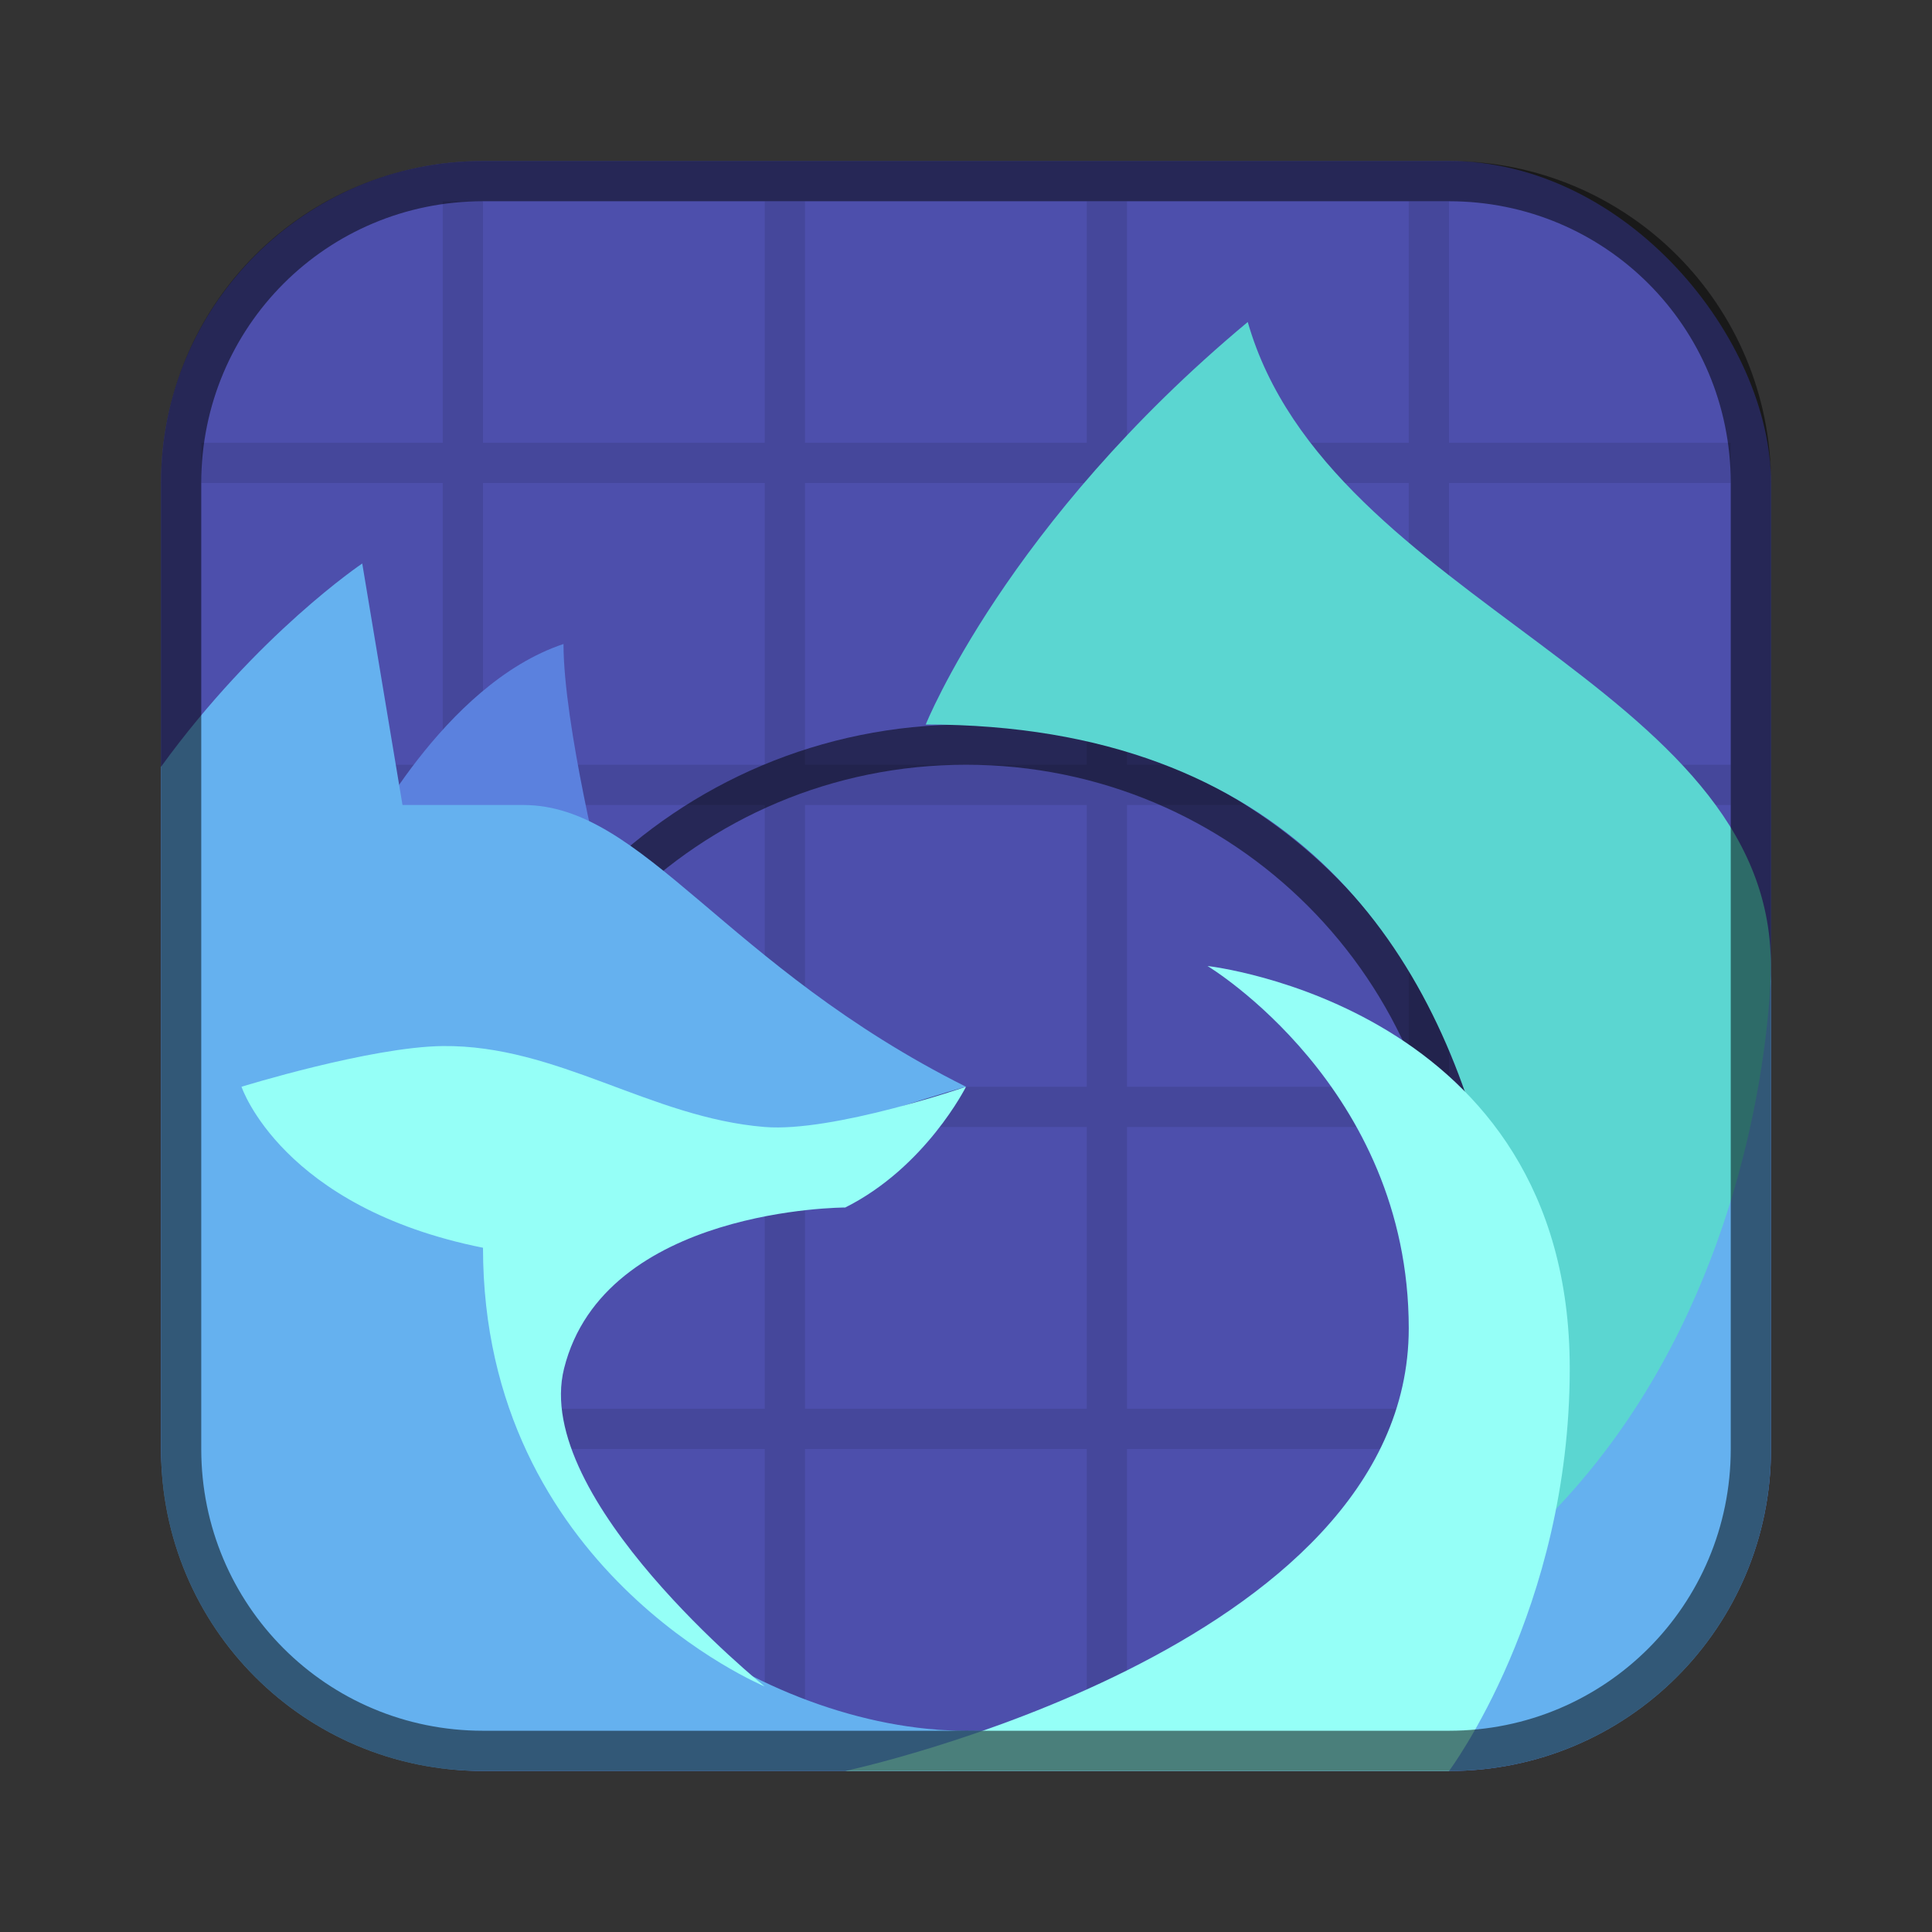 <?xml version="1.0" encoding="UTF-8"?>
<!-- Created with Inkscape (http://www.inkscape.org/) -->
<svg id="SVGRoot" width="48px" height="48px" version="1.1" viewBox="0 0 48 48" xmlns="http://www.w3.org/2000/svg" xmlns:cc="http://creativecommons.org/ns#" xmlns:dc="http://purl.org/dc/elements/1.1/" xmlns:rdf="http://www.w3.org/1999/02/22-rdf-syntax-ns#" xmlns:xlink="http://www.w3.org/1999/xlink">
 <rect x="0" y="0" width="48" height="48" fill="#333333" stroke="none"/>
 <defs id="defs815">
  <style id="style819">.cls-1{fill:none;stroke:#fff;stroke-linecap:round;stroke-linejoin:round;}</style>
  <style id="style819-3">.cls-1{fill:none;stroke:#fff;stroke-linecap:round;stroke-linejoin:round;}</style>
  <style id="style819-1">.cls-1{fill:none;stroke:#fff;stroke-linecap:round;stroke-linejoin:round;}</style>
  <style id="style2">.a{fill:none;stroke:#b1b5bd;stroke-linecap:round;stroke-linejoin:round;isolation:isolate;opacity:0.63;}</style>
  <style id="style819-12">.cls-1{fill:none;stroke:#fff;stroke-linecap:round;stroke-linejoin:round;}</style>
  <style id="style819-0">.cls-1{fill:none;stroke:#fff;stroke-linecap:round;stroke-linejoin:round;}</style>
  <style id="style819-3-4">.cls-1{fill:none;stroke:#fff;stroke-linecap:round;stroke-linejoin:round;}</style>
  <style id="style819-1-7">.cls-1{fill:none;stroke:#fff;stroke-linecap:round;stroke-linejoin:round;}</style>
  <style id="style2-3">.a{fill:none;stroke:#b1b5bd;stroke-linecap:round;stroke-linejoin:round;isolation:isolate;opacity:0.63;}</style>
  <style id="style819-12-9">.cls-1{fill:none;stroke:#fff;stroke-linecap:round;stroke-linejoin:round;}</style>
 </defs>
 <g id="layer1">
  <rect id="rect1373-5" x="4" y="4" width="40" height="40" ry="8" fill="#4d4fac" fill-rule="evenodd" style="paint-order:stroke fill markers"/>
  <path id="rect1131" d="m11 5v6h-6v1h6v7h-6v1h6v7h-6v1h6v7h-6v1h6v7h1v-7h7v7h1v-7h7v7h1v-7h7v7h1v-7h7v-1h-7v-7h7v-1h-7v-7h7v-1h-7v-7h7v-1h-7v-6h-1v6h-7v-6h-1v6h-7v-6h-1v6h-7v-6zm1 7h7v7h-7zm8 0h7v7h-7zm8 0h7v7h-7zm-16 8h7v7h-7zm8 0h7v7h-7zm8 0h7v7h-7zm-16 8h7v7h-7zm8 0h7v7h-7zm8 0h7v7h-7z" fill-rule="evenodd" opacity=".1" style="paint-order:normal"/>
  <path id="rect825" d="m24 18c-7.202 0-13 5.798-13 13s5.798 13 13 13 13-5.798 13-13-5.798-13-13-13zm0 1c6.648 0 12 5.352 12 12s-5.352 12-12 12-12-5.352-12-12 5.352-12 12-12z" fill-rule="evenodd" opacity=".5" style="paint-order:stroke fill markers"/>
  <path id="path853" d="m23 18s2-5 8-10c2 7 12.996 8.981 12.996 15.981 0 9-6.596 16.019-6.596 16.019s3.6-22-14.4-22z" fill="#5bd6d1"/>
  <path id="path859" d="m9 21s2-4 5-5c0 2 1 6 1 6z" fill="#5b81de"/>
  <path id="path855" d="m9 14s-2.596 1.74-5 5.051v16.949c0 4.432 3.568 8 8 8h24c4.432 0 8-3.568 8-8v-12s0 19-20 19c-5.099 0-11.178-4.266-11-9 0.153-4.066 11-7 11-7-6-3-8-7-11-7h-3l-1-6z" fill="#65b1ef"/>
  <path id="path857" d="m30 24s5 3 5 9c0 8-14 11-14 11h15s3-4 3-10c0-9-9-10-9-10z" fill="#95fff7"/>
  <path id="path863" d="m6 27s3.205-0.991 5-1.011c2.848-0.031 5.161 1.781 8 2.011 1.694 0.137 5-1 5-1s-1 2-3 3c0 0-5.986 0-6.986 4-0.808 3.234 4.986 7.9 4.986 7.9s-7-2.9-7-10.9c-5-1-6-4-6-4z" fill="#95fff7"/>
  <path id="rect817" d="m12 4c-4.432 0-8 3.568-8 8v24c0 4.432 3.568 8 8 8h24c4.432 0 8-3.568 8-8v-24c0-4.432-3.568-8-8-8h-24zm0 1h24c3.878 0 7 3.122 7 7v24c0 3.878-3.122 7-7 7h-24c-3.878 0-7-3.122-7-7v-24c0-3.878 3.122-7 7-7z" fill-rule="evenodd" opacity=".5" style="paint-order:stroke fill markers"/>
 </g>
</svg>
